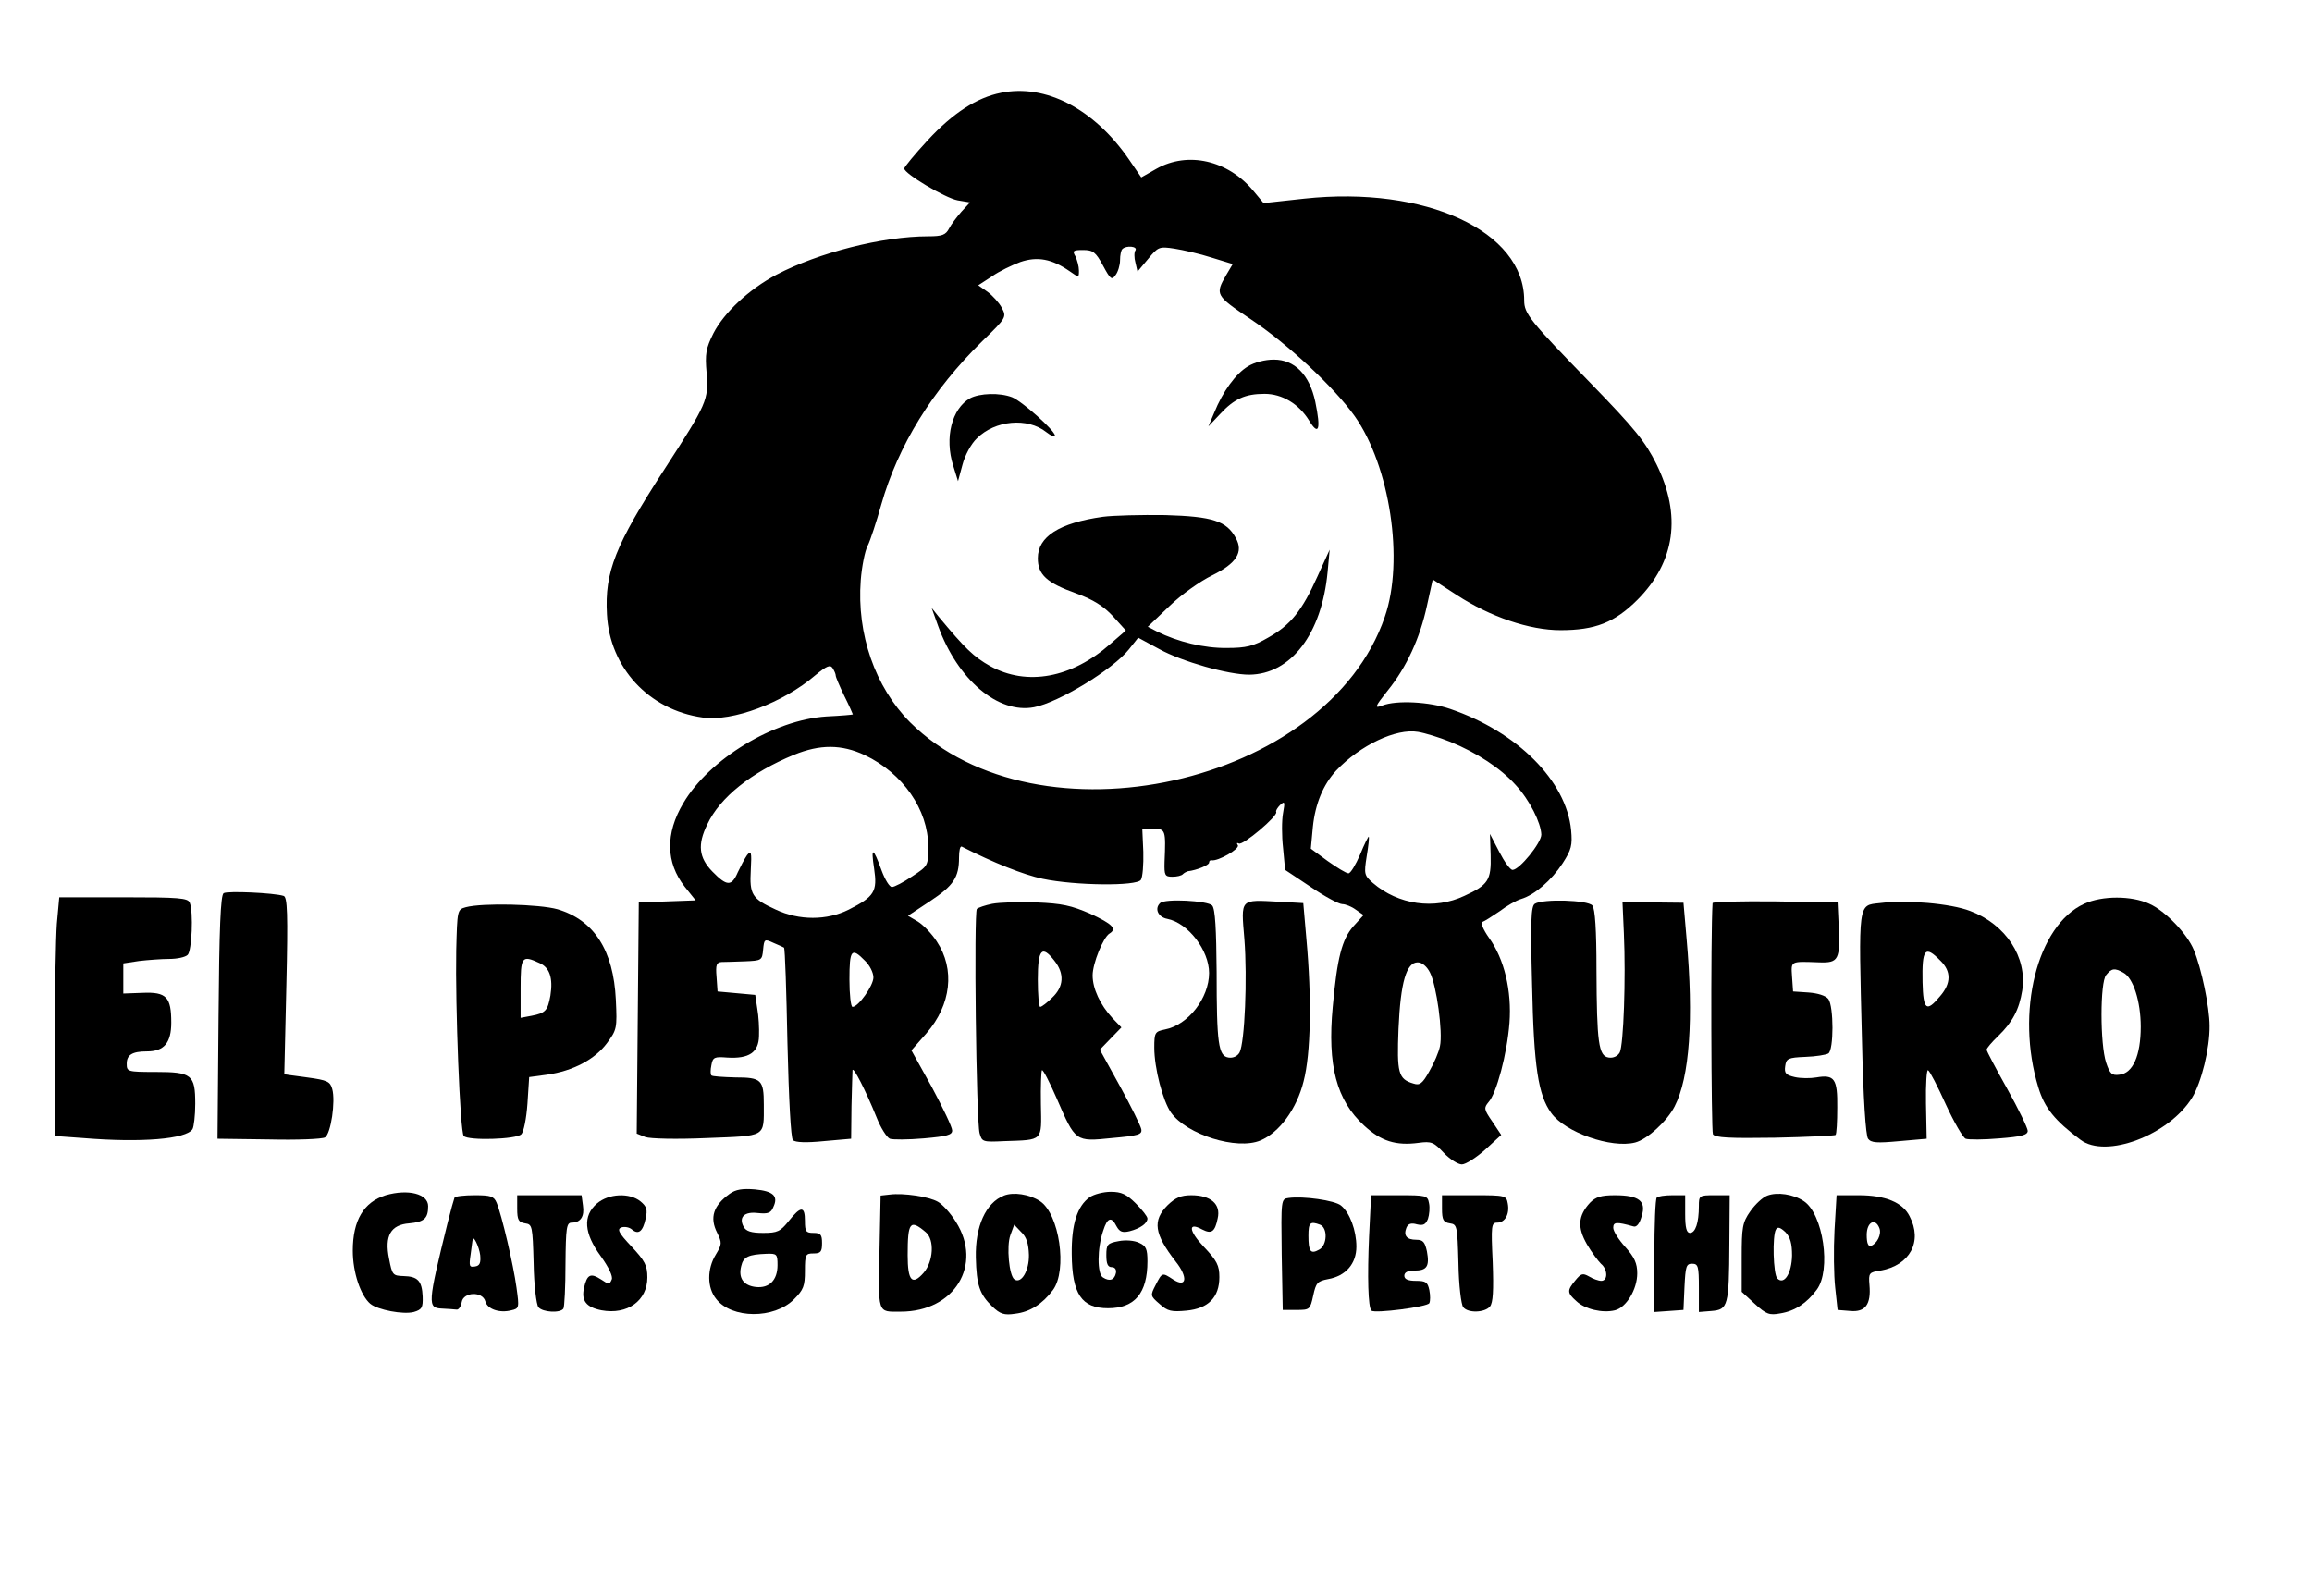 <?xml version="1.0" standalone="no"?>
<!DOCTYPE svg PUBLIC "-//W3C//DTD SVG 20010904//EN"
 "http://www.w3.org/TR/2001/REC-SVG-20010904/DTD/svg10.dtd">
<svg version="1.0" xmlns="http://www.w3.org/2000/svg"
 width="675pt" height="466pt" viewBox="0 0 675 466"
 preserveAspectRatio="xMidYMid meet">

<g transform="translate(0,466) scale(0.1,-0.1)"
fill="#000000" stroke="none">
<path d="M2922 4389 c-70 -14 -140 -59 -213 -138 -38 -41 -69 -79 -69 -83 0
-15 119 -86 156 -93 l36 -6 -25 -27 c-13 -15 -30 -37 -36 -49 -10 -19 -20 -23
-61 -23 -134 0 -321 -48 -443 -112 -81 -43 -153 -111 -184 -171 -22 -44 -25
-60 -20 -116 6 -79 2 -88 -123 -281 -144 -222 -175 -300 -168 -424 8 -155 122
-279 279 -301 87 -13 236 43 329 123 34 28 44 32 51 21 5 -8 9 -17 9 -22 0 -4
11 -30 25 -59 14 -28 25 -53 25 -54 0 -1 -35 -4 -77 -6 -154 -10 -342 -124
-418 -253 -53 -89 -51 -174 4 -244 l32 -40 -83 -3 -83 -3 -3 -338 -3 -337 25
-10 c14 -5 90 -7 180 -3 175 7 166 1 166 98 0 72 -7 79 -83 79 -36 1 -68 3
-70 6 -3 3 -3 16 0 30 4 23 9 25 46 22 64 -4 92 15 93 63 1 22 -1 58 -5 80
l-6 40 -55 5 -55 5 -3 43 c-3 35 0 42 15 43 10 0 41 1 68 2 49 2 50 3 53 34 3
31 4 32 30 20 15 -6 29 -13 31 -14 3 -2 7 -127 10 -278 4 -166 10 -278 16
-284 7 -7 40 -8 90 -3 l80 7 1 95 c1 52 3 100 3 105 2 12 38 -58 70 -137 12
-31 30 -59 39 -63 8 -3 53 -3 99 1 68 6 83 10 83 23 0 10 -27 66 -59 126 l-60
108 44 50 c72 83 84 187 30 268 -14 22 -39 48 -55 58 l-29 17 65 43 c68 45 84
69 84 127 0 20 3 34 8 32 92 -47 180 -82 236 -94 95 -20 275 -22 287 -3 5 8 8
44 7 82 l-3 67 32 0 c36 0 37 -3 33 -97 -1 -39 1 -43 23 -43 13 0 27 3 31 8 4
4 11 7 14 8 26 3 62 18 62 25 0 5 3 8 8 7 18 -3 82 33 76 44 -4 6 -3 8 3 5 11
-7 115 81 109 92 -2 3 3 12 11 20 14 13 15 10 9 -23 -4 -21 -4 -67 0 -102 l6
-64 75 -50 c41 -28 82 -50 92 -50 9 0 27 -7 39 -16 l23 -16 -30 -33 c-33 -38
-47 -91 -60 -235 -16 -171 11 -273 92 -347 49 -45 92 -59 159 -50 37 5 44 2
73 -29 18 -19 42 -34 53 -34 11 0 41 19 68 43 l47 43 -26 39 c-25 36 -25 40
-11 57 23 25 54 140 61 231 7 94 -15 187 -60 249 -17 24 -25 44 -19 46 6 2 28
16 50 31 21 16 49 32 63 36 40 12 89 55 121 104 26 40 29 53 25 97 -14 144
-157 287 -353 354 -61 21 -157 26 -198 10 -24 -9 -23 -5 15 43 56 69 95 155
115 248 l17 77 71 -46 c97 -63 211 -102 302 -102 101 0 158 22 225 89 110 111
129 246 55 396 -33 66 -62 102 -190 234 -180 185 -196 205 -196 244 0 202
-288 335 -642 297 l-119 -13 -30 36 c-74 89 -191 116 -283 64 l-44 -25 -37 54
c-101 146 -242 220 -373 193z m393 -460 c-4 -5 -4 -22 0 -36 l6 -26 31 37 c29
35 32 37 77 30 25 -4 74 -15 108 -26 l62 -19 -19 -32 c-33 -57 -31 -60 70
-128 112 -75 245 -200 305 -284 103 -146 145 -422 88 -586 -168 -492 -1013
-679 -1386 -308 -102 103 -156 257 -144 415 3 39 12 85 20 100 8 16 26 71 40
121 49 172 149 334 295 477 70 68 71 70 57 97 -8 15 -27 36 -42 47 l-27 19 40
26 c21 15 59 33 83 42 50 17 92 9 144 -27 27 -19 27 -19 27 2 0 12 -5 30 -10
41 -10 17 -7 19 22 19 29 0 37 -6 58 -45 22 -41 26 -44 37 -28 7 9 13 29 13
43 0 15 3 30 7 33 11 11 45 8 38 -4z m919 -1435 c78 -32 147 -77 191 -126 41
-44 74 -111 75 -145 0 -24 -64 -103 -84 -103 -7 0 -24 24 -39 53 l-27 52 2
-62 c2 -73 -7 -87 -77 -119 -87 -41 -193 -26 -267 38 -25 22 -26 26 -18 77 5
30 8 56 6 58 -1 1 -13 -22 -25 -52 -13 -30 -28 -55 -34 -55 -7 0 -34 17 -61
36 l-49 36 6 64 c7 67 30 123 68 164 70 74 175 124 239 113 19 -3 62 -16 94
-29z m-1709 -39 c111 -53 185 -159 185 -267 0 -56 0 -56 -47 -87 -25 -17 -52
-31 -59 -31 -7 0 -20 21 -30 48 -25 69 -32 71 -22 6 10 -67 1 -82 -74 -120
-64 -32 -145 -32 -213 0 -70 32 -77 44 -73 116 3 53 1 58 -11 43 -7 -10 -19
-33 -27 -50 -18 -42 -32 -41 -74 2 -40 41 -44 79 -15 138 37 79 129 152 253
203 76 31 139 31 207 -1z m0 -600 c14 -13 25 -35 25 -49 0 -24 -44 -86 -61
-86 -5 0 -9 36 -9 80 0 87 6 95 45 55z m1650 -35 c19 -37 38 -174 29 -215 -3
-16 -17 -49 -31 -73 -20 -36 -28 -42 -46 -36 -45 13 -49 31 -44 160 6 136 23
194 56 194 13 0 27 -12 36 -30z"/>
<path d="M3643 3590 c-35 -21 -73 -73 -98 -135 l-17 -40 35 37 c40 43 72 58
129 58 51 0 100 -29 130 -78 28 -46 35 -27 18 55 -17 79 -60 123 -121 123 -26
0 -57 -8 -76 -20z"/>
<path d="M2832 3497 c-53 -30 -75 -115 -49 -197 l14 -45 13 48 c7 27 25 61 42
77 53 53 148 62 203 18 14 -11 25 -15 25 -10 0 15 -97 101 -125 112 -36 14
-95 12 -123 -3z"/>
<path d="M3220 3151 c-128 -18 -190 -58 -190 -121 0 -48 26 -72 113 -103 49
-18 79 -37 106 -66 l38 -42 -45 -39 c-113 -100 -244 -124 -351 -65 -48 27 -73
51 -151 145 l-20 25 19 -53 c57 -157 175 -257 280 -237 72 14 230 110 277 169
l27 34 61 -33 c67 -37 202 -75 263 -75 122 1 212 119 229 300 l6 65 -36 -79
c-45 -100 -78 -141 -144 -178 -43 -25 -64 -30 -120 -30 -66 -1 -144 18 -204
48 l-27 14 63 60 c35 34 90 73 125 90 71 35 92 68 69 109 -27 50 -68 63 -206
67 -70 1 -152 -1 -182 -5z"/>
<path d="M653 2052 c-9 -5 -13 -103 -15 -362 l-3 -355 150 -2 c83 -2 156 1
164 6 17 11 31 105 21 141 -6 22 -14 26 -73 34 l-67 9 6 259 c5 211 3 259 -8
262 -28 9 -164 15 -175 8z"/>
<path d="M166 1963 c-3 -42 -6 -198 -6 -348 l0 -272 83 -6 c170 -14 301 -3
319 26 4 7 8 40 8 74 0 85 -10 93 -116 93 -82 0 -84 1 -84 24 0 26 16 36 59
36 50 0 71 25 71 84 0 75 -14 90 -84 87 l-56 -2 0 44 0 44 46 7 c26 3 66 6 88
6 23 0 47 5 54 12 12 12 17 124 6 152 -5 14 -32 16 -194 16 l-187 0 -7 -77z"/>
<path d="M6085 2021 c-138 -63 -201 -317 -134 -536 18 -60 48 -97 123 -153 74
-56 258 13 326 123 27 44 52 144 51 210 0 54 -24 169 -46 221 -19 47 -84 115
-130 135 -52 24 -138 24 -190 0z m114 -201 c29 -15 51 -84 51 -158 0 -84 -23
-136 -62 -140 -22 -3 -28 2 -39 35 -18 54 -18 235 0 256 16 20 25 21 50 7z"/>
<path d="M2897 2021 c-20 -4 -41 -11 -45 -15 -9 -10 -2 -619 8 -655 7 -25 9
-26 71 -23 116 4 110 -2 108 108 -1 52 1 97 3 99 3 3 22 -34 43 -82 55 -127
54 -127 161 -116 78 7 89 10 86 26 -2 10 -30 67 -62 125 l-59 107 31 32 32 33
-26 27 c-36 39 -58 86 -58 125 0 35 31 111 49 122 23 14 9 28 -56 58 -55 24
-83 30 -157 33 -50 2 -108 0 -129 -4z m182 -167 c29 -37 27 -75 -7 -107 -15
-15 -31 -27 -35 -27 -4 0 -7 36 -7 80 0 89 12 102 49 54z"/>
<path d="M3387 2023 c-17 -16 -6 -41 21 -46 61 -12 122 -92 122 -158 0 -73
-61 -152 -129 -165 -29 -6 -31 -9 -31 -53 0 -60 25 -156 49 -190 46 -64 192
-110 261 -81 55 23 106 92 126 173 21 81 24 241 8 416 l-9 104 -70 4 c-116 6
-112 11 -102 -109 9 -114 1 -302 -14 -331 -6 -11 -19 -17 -32 -15 -30 4 -35
41 -35 251 -1 123 -4 183 -13 193 -12 14 -139 21 -152 7z"/>
<path d="M4481 2021 c-11 -7 -13 -49 -8 -237 5 -239 18 -322 56 -374 40 -56
175 -104 245 -86 35 9 93 62 115 105 44 85 56 256 35 491 l-9 104 -89 1 -89 0
4 -90 c6 -133 -1 -326 -12 -348 -6 -11 -19 -17 -32 -15 -30 4 -35 43 -36 256
0 117 -4 178 -12 188 -13 16 -144 20 -168 5z"/>
<path d="M5000 2023 c-6 -93 -4 -666 1 -675 7 -10 48 -12 181 -10 95 2 175 6
177 8 3 3 5 38 5 80 1 84 -8 97 -61 88 -17 -3 -46 -3 -63 1 -26 6 -31 11 -28
32 3 22 8 25 59 27 30 1 61 6 67 10 16 10 16 137 0 159 -8 10 -31 17 -58 19
l-45 3 -3 43 c-3 47 -6 45 80 42 56 -2 61 8 56 110 l-3 65 -182 3 c-101 1
-183 -1 -183 -5z"/>
<path d="M5488 2023 c-64 -7 -62 7 -52 -396 4 -175 11 -283 18 -292 9 -12 26
-13 91 -7 l80 7 -2 103 c-1 56 2 100 6 97 5 -2 28 -47 52 -100 24 -52 50 -97
58 -100 8 -3 52 -3 98 1 65 5 83 10 83 22 0 8 -27 64 -60 123 -33 59 -60 110
-60 114 0 4 15 22 34 40 42 41 61 77 70 133 15 97 -48 193 -152 232 -57 22
-186 33 -264 23z m177 -168 c32 -31 32 -66 -1 -104 -40 -48 -49 -40 -51 41 -2
98 7 109 52 63z"/>
<path d="M1360 2011 c-25 -7 -25 -8 -28 -126 -3 -160 11 -532 22 -542 13 -14
153 -10 168 5 7 7 15 46 18 90 l5 77 52 7 c77 11 140 45 175 92 29 39 30 44
26 127 -7 144 -63 232 -170 264 -53 15 -220 19 -268 6z m215 -163 c30 -13 40
-44 32 -95 -8 -44 -14 -51 -55 -59 l-32 -6 0 86 c0 93 3 98 55 74z"/>
<path d="M2130 1174 c-47 -34 -59 -69 -36 -114 14 -29 14 -33 -4 -63 -26 -42
-26 -97 1 -130 45 -58 169 -59 227 -1 28 28 32 39 32 83 0 48 2 51 25 51 21 0
25 5 25 30 0 25 -4 30 -25 30 -22 0 -25 4 -25 35 0 44 -12 44 -47 0 -25 -31
-33 -35 -75 -35 -35 0 -50 5 -57 18 -15 28 2 45 42 40 29 -3 38 0 45 18 15 32
-1 46 -54 51 -36 3 -56 0 -74 -13z m140 -208 c0 -44 -24 -68 -63 -64 -36 4
-52 26 -43 61 6 27 21 34 74 36 30 1 32 -1 32 -33z"/>
<path d="M1126 1170 c-64 -20 -96 -73 -96 -162 0 -64 23 -131 51 -155 22 -18
96 -32 127 -24 24 7 27 13 26 45 -2 46 -14 59 -56 60 -31 1 -33 3 -42 50 -14
68 5 100 59 104 43 4 55 14 55 50 0 36 -58 51 -124 32z"/>
<path d="M2598 1172 l-27 -3 -3 -147 c-4 -203 -8 -192 62 -192 157 0 240 137
161 262 -16 26 -40 52 -53 59 -26 15 -100 26 -140 21z m105 -110 c26 -22 22
-85 -6 -118 -34 -39 -47 -24 -47 51 0 97 7 106 53 67z"/>
<path d="M2931 1169 c-53 -21 -84 -90 -82 -181 2 -81 11 -107 48 -143 23 -22
35 -26 67 -21 43 5 79 28 110 69 43 58 19 223 -38 260 -31 20 -77 27 -105 16z
m73 -173 c1 -46 -22 -85 -42 -72 -16 10 -24 98 -12 130 l11 30 21 -22 c15 -14
21 -34 22 -66z"/>
<path d="M3181 1164 c-36 -26 -53 -79 -52 -166 1 -117 29 -158 106 -158 78 0
115 44 115 137 0 36 -4 45 -24 54 -14 7 -40 9 -60 5 -33 -6 -36 -10 -36 -41 0
-25 4 -35 16 -35 9 0 14 -7 12 -17 -4 -20 -18 -26 -38 -13 -17 10 -17 85 1
137 12 38 24 42 39 12 9 -16 17 -19 38 -14 31 8 52 23 52 37 0 6 -15 25 -34
44 -27 27 -42 34 -73 34 -21 0 -49 -7 -62 -16z"/>
<path d="M5160 1169 c-14 -5 -36 -26 -50 -46 -23 -33 -25 -46 -25 -136 l0 -99
38 -35 c34 -31 43 -34 75 -28 43 7 77 30 106 69 43 57 19 222 -38 259 -30 20
-77 27 -106 16z m72 -175 c-1 -52 -23 -87 -43 -67 -12 12 -15 125 -4 143 5 9
13 6 28 -8 14 -15 19 -33 19 -68z"/>
<path d="M1327 1163 c-2 -5 -11 -37 -20 -73 -59 -239 -59 -249 -17 -251 17 -1
36 -2 43 -3 6 -1 13 9 15 22 5 30 61 32 69 2 6 -23 42 -35 76 -26 23 5 23 8
15 66 -9 67 -43 212 -58 248 -8 19 -17 22 -64 22 -30 0 -57 -3 -59 -7z m75
-168 c2 -22 -1 -31 -15 -33 -17 -3 -18 1 -13 35 3 21 5 40 6 43 1 16 19 -20
22 -45z"/>
<path d="M1510 1131 c0 -33 4 -40 23 -43 21 -3 22 -7 25 -117 1 -64 8 -121 14
-128 12 -15 64 -18 73 -4 3 5 6 64 6 130 1 106 3 121 18 121 26 0 38 18 33 50
l-4 30 -94 0 -94 0 0 -39z"/>
<path d="M1743 1146 c-42 -36 -38 -87 11 -154 23 -32 36 -59 32 -68 -6 -15 -9
-15 -31 0 -31 20 -41 15 -50 -25 -8 -37 6 -56 51 -65 76 -14 134 28 134 96 0
35 -7 48 -46 90 -38 40 -43 51 -30 56 9 3 23 1 31 -6 19 -16 32 -6 40 32 6 26
3 35 -15 50 -32 26 -93 23 -127 -6z"/>
<path d="M3409 1141 c-45 -45 -39 -84 23 -164 37 -46 33 -79 -7 -53 -32 21
-32 21 -51 -16 -16 -31 -16 -32 12 -56 23 -21 35 -23 78 -19 64 6 96 39 96 98
0 34 -7 48 -46 89 -44 47 -46 73 -4 50 27 -14 37 -7 45 32 10 42 -20 68 -77
68 -30 0 -46 -7 -69 -29z"/>
<path d="M3762 1162 c-22 -3 -22 -4 -20 -165 l3 -162 40 0 c39 0 40 1 49 42 8
37 12 42 43 48 52 9 83 45 83 95 0 47 -19 99 -45 120 -18 15 -110 28 -153 22z
m92 -78 c23 -9 21 -61 -3 -73 -25 -14 -31 -5 -31 41 0 38 5 43 34 32z"/>
<path d="M3997 1048 c-5 -114 -3 -206 7 -215 9 -9 165 11 169 22 3 6 3 23 0
38 -5 23 -10 27 -39 27 -24 0 -34 5 -34 15 0 10 10 15 29 15 37 0 45 12 37 56
-6 27 -11 34 -31 34 -28 0 -38 12 -29 35 5 12 14 15 31 10 18 -4 25 -1 32 16
4 12 6 33 3 46 -4 22 -8 23 -87 23 l-82 0 -6 -122z"/>
<path d="M4210 1131 c0 -33 4 -40 23 -43 21 -3 22 -7 25 -117 1 -64 8 -121 14
-128 14 -18 63 -16 78 2 9 11 11 46 8 130 -5 106 -4 115 13 115 23 0 37 25 31
56 -4 23 -7 24 -98 24 l-94 0 0 -39z"/>
<path d="M4642 1148 c-35 -38 -37 -72 -9 -121 14 -24 33 -49 41 -57 20 -16 21
-50 1 -50 -8 0 -25 6 -36 13 -18 10 -23 9 -40 -12 -24 -29 -24 -36 3 -60 25
-24 77 -36 113 -27 33 8 65 61 65 108 0 29 -8 47 -35 77 -19 21 -35 46 -35 56
0 17 9 18 59 4 9 -3 18 8 24 30 14 44 -8 61 -78 61 -41 0 -56 -5 -73 -22z"/>
<path d="M4837 1163 c-4 -3 -7 -80 -7 -170 l0 -164 43 3 42 3 3 68 c3 59 5 67
22 67 18 0 20 -7 20 -71 l0 -70 37 3 c48 4 51 14 52 196 l1 142 -45 0 c-44 0
-45 -1 -45 -32 0 -48 -10 -78 -26 -78 -10 0 -14 15 -14 55 l0 55 -38 0 c-21 0
-42 -3 -45 -7z"/>
<path d="M5356 1068 c-3 -57 -2 -132 2 -168 l7 -65 37 -3 c44 -4 61 19 56 76
-3 35 -1 37 32 42 86 15 124 85 85 159 -20 40 -71 61 -148 61 l-65 0 -6 -102z
m131 6 c7 -18 -7 -46 -25 -52 -8 -2 -12 9 -12 32 0 38 25 51 37 20z"/>
</g>
</svg>
